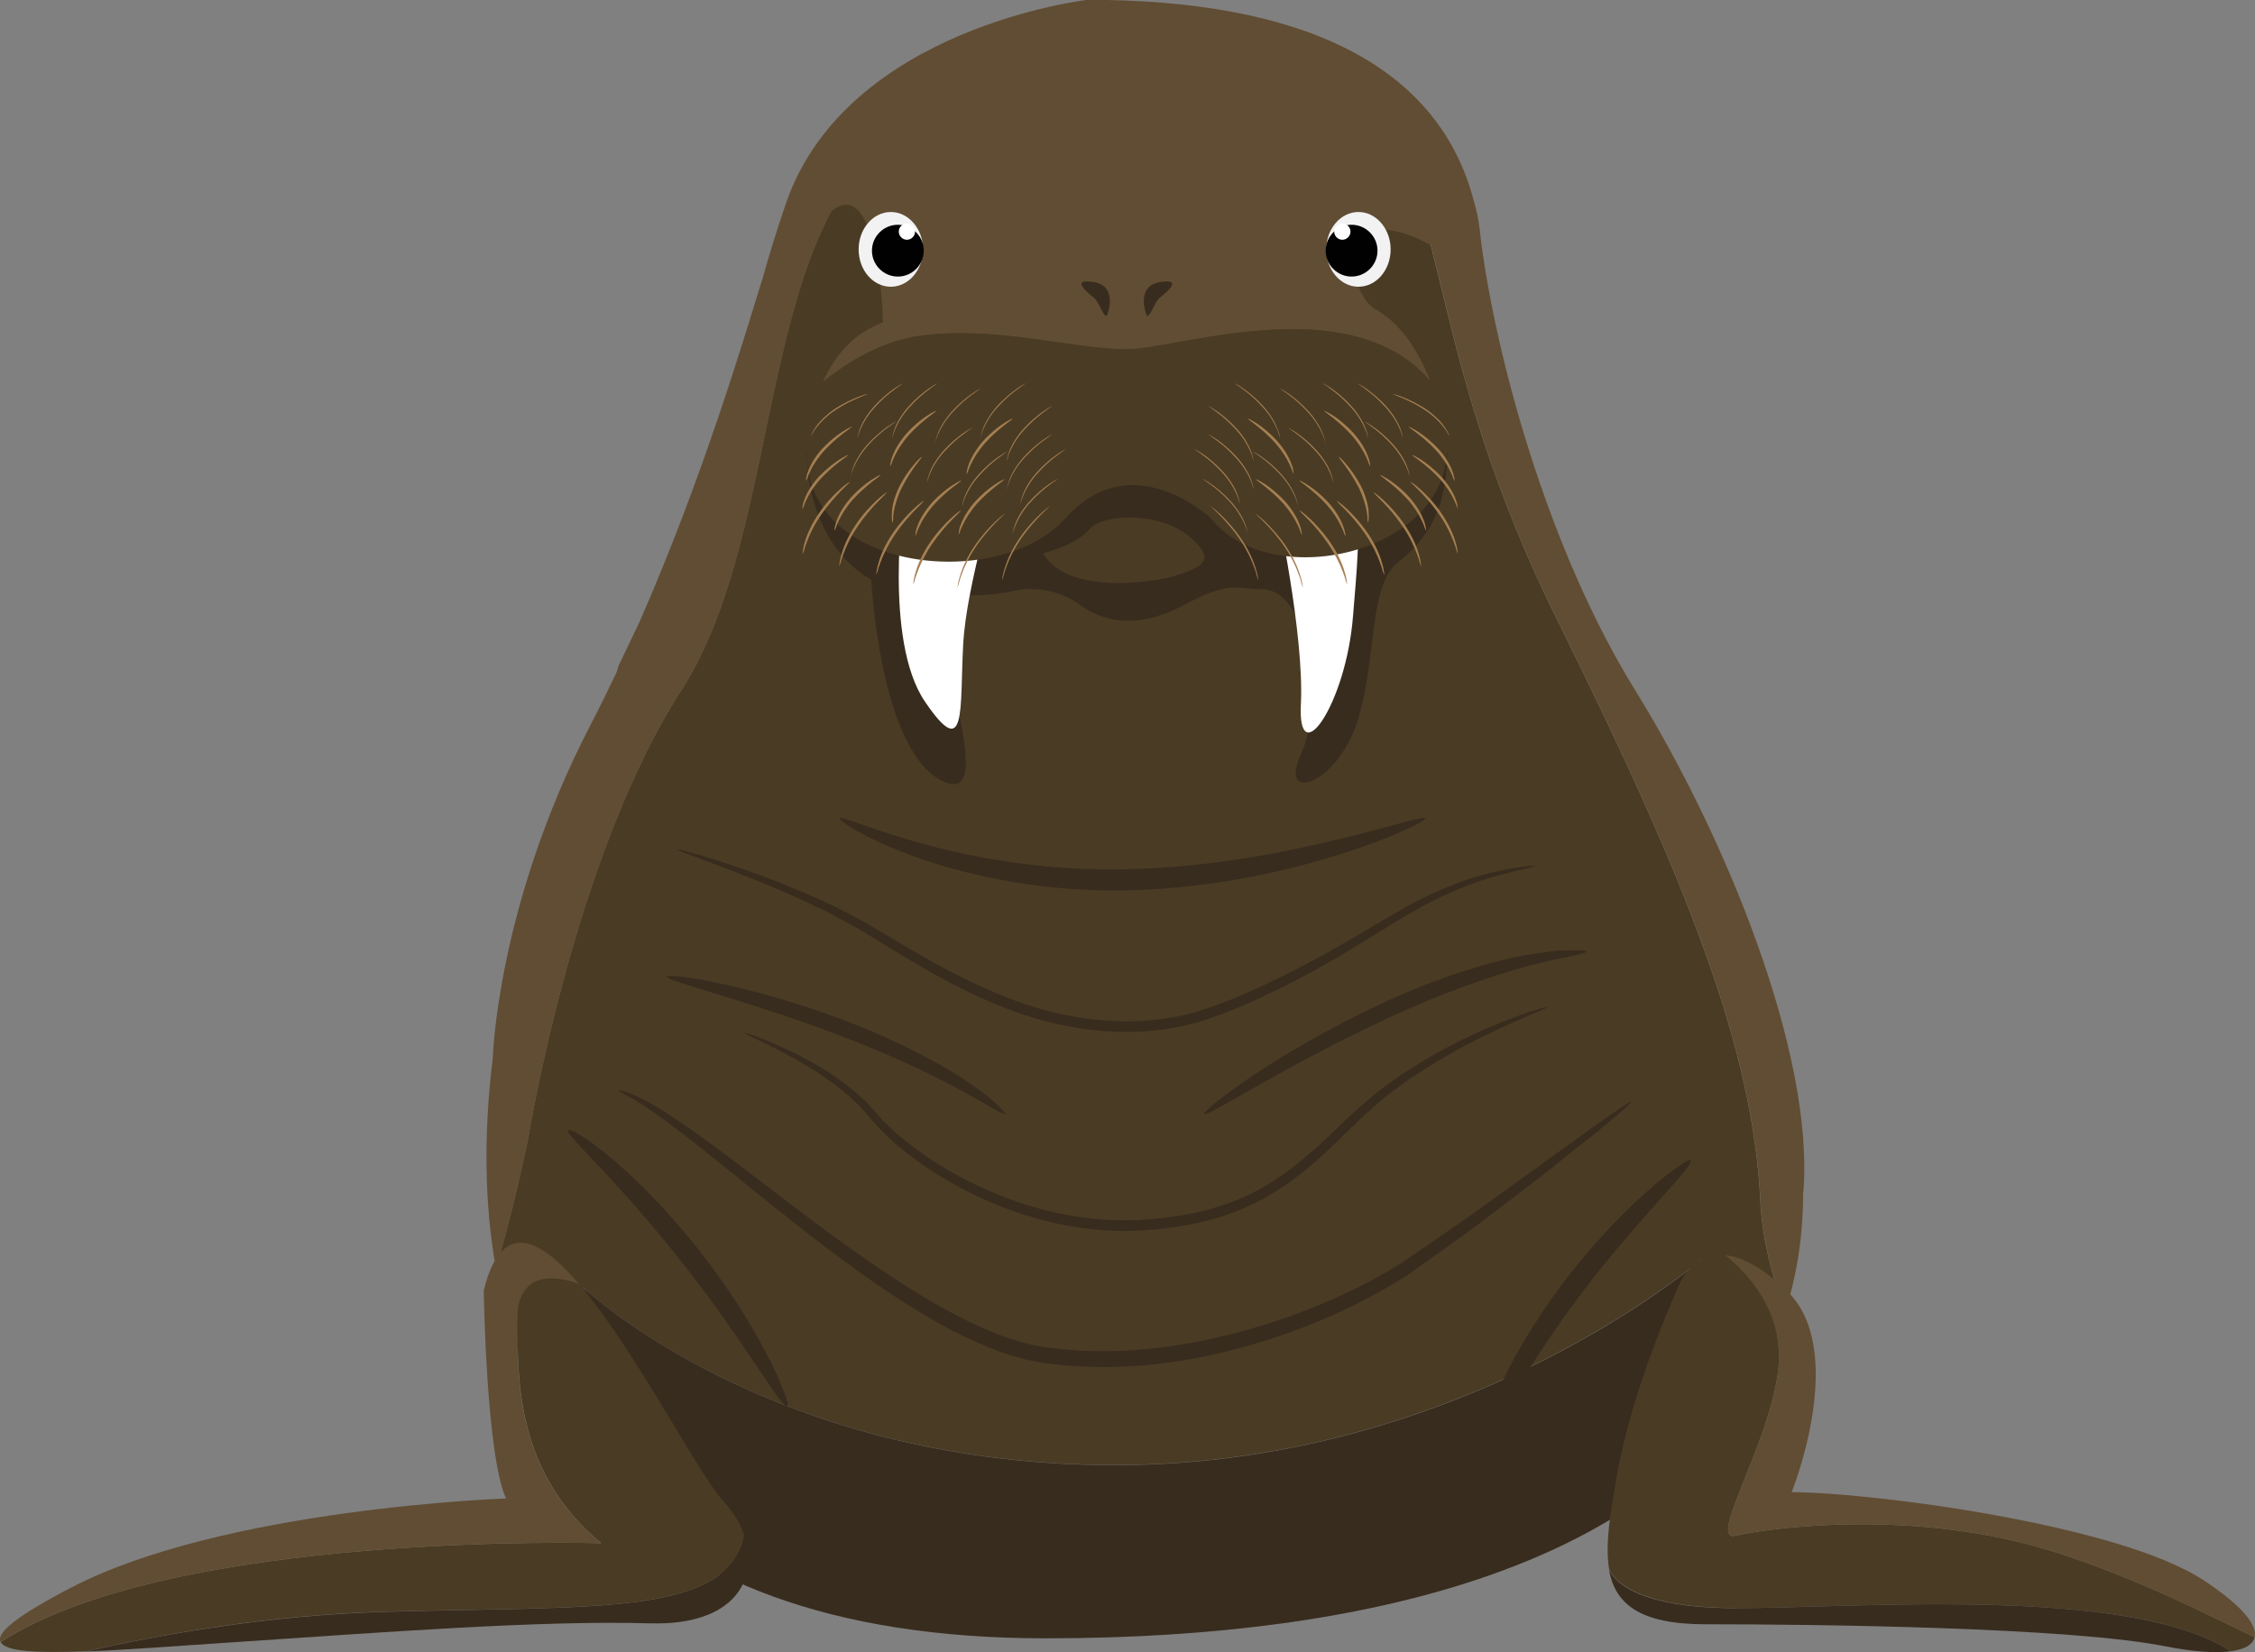 <?xml version="1.0" encoding="UTF-8"?><svg data-name="Layer 2" xmlns="http://www.w3.org/2000/svg" viewBox="0 0 121.86 89.3"><rect x="0" y="0" width="121.86" height="89.3" fill="#808080" stroke="none"/><defs/><g data-name="100"><g><path d="m95.13,64.97c-.39-8.28-3.95-17.31-10.96-31.42-7.01-14.11-5.98-22.77-9.74-26.9-3.77-4.14-16.18-4.52-24.98,0-8.81,4.52-6.81,21.64-12.64,30.67-5.83,9.03-8.28,24.27-8.28,24.27-.6,2.84-1.18,5.14-1.74,6.97.19,1.04.43,2.05.72,3.03.17.56.35,1.12.56,1.66.97,2.55,2.36,4.88,4.22,6.91-.36-4.14-.59-7.66-.74-10.52h0c1.68,1.5,11.53,9.55,28.71,9.55,18.94,0,31.72-11.15,31.72-11.15h0c.62,2.56,1.29,5.5,1.8,8.07.67-.91,1.25-1.86,1.74-2.87.17-.34.32-.69.47-1.04.18-.43.33-.86.47-1.3-.75-1.99-1.24-4.11-1.33-5.93Z" style="stroke-width:0px;fill:#4a3b24"/><path d="m91.99,68.05s-12.78,11.15-31.72,11.15c-17.18,0-27.03-8.06-28.71-9.55.15,2.86.38,6.37.74,10.52,4.72,5.15,12.47,8.39,24.21,8.39,18.34,0,31.34-4.31,37.29-12.43-.51-2.57-1.18-5.51-1.8-8.07h0Z" style="stroke-width:0px;fill:#382c1e"/><path d="m74.19,16.62c-1.02-.71-1.65-3.66-.21-4.1,1.44-.44,3.34.74,3.34.74.54-2.42-2.42-7.74-5.66-9.86-3.24-2.12-18.49-.42-21.13,0-2.63.42-8.28,10.3-5.65,8.06,2.63-2.24,2.84,5.95,2.84,5.95-.2.09-.4.18-.61.29-1.35.66-2.17,1.9-2.64,2.94,1.33-1.07,3.23-2.25,5.4-2.51,4.17-.5,8.05.75,11,.75,2.76,0,12.12-3.38,16.44,1.76-.59-1.53-1.57-3.2-3.13-4.01Z" style="fill:#614d33;stroke-width:0px"/><path d="m97.45,64.47c.62-7.47-4.19-19.25-9.08-27.15-4.79-7.74-7.56-18.17-8.35-24.41-.01-.11-.02-.21-.04-.32,0-.02,0-.05,0-.07-.07-.62-.19-1.18-.34-1.68-1.95-7.41-9.39-10.85-20.87-10.85,0,0-13.05,1.5-16.31,11.04-.52,1.53-.91,2.8-1.22,3.92-.99,3.18-3.2,10.74-6.69,18.69-.35.74-.72,1.51-1.11,2.32h0,0s-.05.14-.11.36c-.46.97-.93,1.93-1.43,2.89-5.06,9.77-5.27,18-5.27,18h0c-.49,3.95-.47,7.79.17,11.35.56-1.84,1.14-4.13,1.74-6.97,0,0,2.45-15.24,8.28-24.27,5.83-9.03,3.84-26.15,12.64-30.67,8.81-4.52,21.22-4.14,24.98,0,3.77,4.14,2.73,12.79,9.74,26.9,7.01,14.11,10.57,23.14,10.96,31.42.09,1.82.58,3.94,1.33,5.93.64-1.98.97-4.11.97-6.39,0-.02,0-.03,0-.05Z" style="fill:#614d33;stroke-width:0px"/><path d="m43.59,24.45s-.14,4.77,3.5,6.9c0,0,.46,9.41,3.93,10.91,3.47,1.51-2.17-10.66.84-10.16s6.98-1.73,9.95-1.73,3.72,1.48,6.36,1.48,3.39,6.19,2.13,8.93c-1.26,2.74,2.04,1.61,3.09-1.9,1.05-3.51.55-7.23,2.18-8.51,1.63-1.28,2.63-2.91,2.63-5.92h-34.6Z" style="stroke-width:0px;fill:#382c1e"/><path d="m77.04,44.23c-.06-.15-1.79.43-4.64,1.12-2.84.69-6.82,1.51-11.26,1.63-4.43.14-8.43-.58-11.23-1.36-2.82-.77-4.47-1.54-4.54-1.4-.08.13,1.47,1.18,4.3,2.17,2.81.99,6.92,1.87,11.5,1.73,4.57-.13,8.62-1.1,11.44-2,2.83-.91,4.48-1.76,4.42-1.9Z" style="stroke-width:0px;fill:#382c1e"/><path d="m48.85,26.82s-1.13,7.77,1.13,11.1c2.26,3.33,1.88.43,2.07-3.07.19-3.5,1.88-7.94,1.32-8.54-.56-.6-4.35-1.02-4.51.51Z" style="stroke-width:0px;fill:#fff"/><path d="m68.98,27.34s1.51,6.96,1.32,10.72c-.19,3.76,2.45.01,2.82-4.79.38-4.8,1.13-10.07-4.14-5.93Z" style="stroke-width:0px;fill:#fff"/><path d="m71.19,25.17c-4.85,0-5.68-1.79-9.87-1.79s-5.12,1.79-10.77,1.79c-3.75,0-5.88-.91-6.89-1.53,0,.04-.01.07-.02.11-.85,7.21,10.31,8.34,13.92,4.28,3.61-4.06,7.89,0,7.89,0,3.35,4.19,13.32,1.75,12.71-4.29-1.07,1.18-3.49,1.42-6.97,1.42Z" style="stroke-width:0px;fill:#4a3b24"/><path d="m54.33,32.03s2.09-.75,4.07.69c1.98,1.44,4.19.73,5.55,0,1.36-.73,2.18-1.03,3.2-.95,1.02.08-.75-1.94-1.6-2.69-.85-.75-3.15-2.38-5.22-1.75-2.07.63-4.15,4.36-6,4.71Z" style="stroke-width:0px;fill:#382c1e"/><path d="m56.38,29.91s1.79-.45,2.49-1.3c.71-.85,3.76-.94,5.32.33,1.55,1.27.89,1.65-.47,2.12-1.36.47-6.12,1.1-7.34-1.15Z" style="stroke-width:0px;fill:#4a3b24"/><g><path d="m75.15,13.48c0,1.12-.78,2.02-1.74,2.02s-1.74-.91-1.74-2.02.78-2.02,1.74-2.02,1.74.91,1.74,2.02Z" style="stroke-width:0px;fill:#f2f2f2"/><path d="m74.44,13.55c0,.77-.63,1.4-1.4,1.4s-1.4-.63-1.4-1.4.63-1.4,1.4-1.4,1.4.63,1.4,1.4Z" style="stroke-width:0px;fill:#010101"/><path d="m72.1,12.52c0-.24.2-.44.44-.44s.44.2.44.44-.2.44-.44.44-.44-.2-.44-.44Z" style="stroke-width:0px;fill:#fff"/></g><g><path d="m46.4,13.48c0,1.12.78,2.02,1.74,2.02s1.74-.91,1.74-2.02-.78-2.02-1.74-2.02-1.74.91-1.74,2.02Z" style="stroke-width:0px;fill:#f2f2f2"/><path d="m47.12,13.55c0,.77.63,1.4,1.4,1.4s1.4-.63,1.4-1.4-.63-1.4-1.4-1.4-1.4.63-1.4,1.4Z" style="stroke-width:0px;fill:#010101"/><path d="m49.45,12.52c0-.24-.2-.44-.44-.44s-.44.2-.44.44.2.44.44.44.44-.2.44-.44Z" style="stroke-width:0px;fill:#fff"/></g><path d="m59.86,16.94s.56-1.47-.75-1.69c-1.32-.22-.33.57,0,.84.33.27.64,1.39.75.84Z" style="stroke-width:0px;fill:#382c1e"/><path d="m61.93,16.94s-.56-1.47.75-1.69c1.32-.22.33.57,0,.84-.33.27-.64,1.39-.75.84Z" style="stroke-width:0px;fill:#382c1e"/><path d="m77.87,22.58s.05.06.08.09c-.02-.03-.05-.06-.08-.09h0Z" style="stroke-width:0px;fill:none"/><path d="m60.89,18.88c-2.95,0-6.83-1.25-11-.75-2.17.26-4.07,1.44-5.4,2.51-.16.35-.28.68-.37.95-.05.2-.08.31-.08.31-.17.55-.3,1.13-.37,1.75.49,1.65,2.48,3.82,6.23,3.82,5.64,0,7.24-4.08,11.43-4.08s5.02,4.33,9.87,4.33c5.57,0,5.9-2.79,6.97-3.96,0-.02,0-.05-.01-.08-.02-.14-.07-.45-.17-.87-.01-.05-.02-.09-.03-.13-.02-.03-.05-.06-.08-.09h0s.05.06.08.09c-.03-.11-.06-.23-.1-.34-.02-.05-.04-.11-.06-.16-.03-.14-.05-.28-.08-.41-.1-.35-.23-.73-.38-1.12-4.32-5.14-13.68-1.76-16.44-1.76Z" style="stroke-width:0px;fill:#4a3b24"/><path d="m40.23,83c-.22-.64-.6-1.27-1.12-1.83-1.4-1.51-4.78-8.21-7.81-11.76,0,0,0,0,0,0,0,0-3.33-1.43-3.33,1.88s-.09,8.3,4.52,12.13c0,0-23.14-.69-32.45,5.34.25.52,1.95.6,4.61.5,4.08-.92,9.92-1.97,16.08-2.14,11.38-.32,18.6.26,19.51-4.12Z" style="stroke-width:0px;fill:#4a3b24"/><path d="m32.48,83.42c-4.61-3.83-4.52-8.82-4.52-12.13s3.33-1.88,3.33-1.88c0,0,0,0,0,0-2.19-2.57-4.2-3.5-5.15.35,0,0,.14,9,1.21,11.24,0,0-15.28.52-23.55,4.84-2.91,1.52-4.01,2.42-3.77,2.92,9.31-6.03,32.45-5.34,32.45-5.34Z" style="fill:#614d33;stroke-width:0px"/><path d="m35.1,87.75c4.61.14,5.93-2.4,5.12-4.74-.91,4.38-8.12,3.79-19.51,4.12-6.15.18-12,1.22-16.08,2.14,2.07-.08,4.72-.28,7.71-.48,8.56-.57,16.88-1.21,22.76-1.04Z" style="stroke-width:0px;fill:#382c1e"/><path d="m93.79,86.93c6.33,0,21.32-1.25,26.76,2.33.75-.1,1.2-.36,1.29-.76-2.47-1.17-6.16-3.11-10.62-4.55-7.81-2.53-15.9-1.3-17.43-.94-1.53.36,1.74-4.77,2.29-8.8.55-4.03-2.82-6.27-2.82-6.37-1.32-.14-2.13.74-2.5,1.57,0,0-2.49,5.36-3.36,10.21-.36,2.04-.67,3.8-.45,5.16,0,.03.56,2.14,6.85,2.14Z" style="stroke-width:0px;fill:#4a3b24"/><path d="m96.08,74.21c-.55,4.03-3.82,9.15-2.29,8.8,1.54-.36,9.62-1.59,17.43.94,4.46,1.45,8.15,3.38,10.62,4.55.15-.67-.69-1.72-2.76-3.08-4.66-3.06-18.12-4.76-22.26-4.76,0,0,3.1-7.66-.26-10.89-1.34-1.29-2.44-1.82-3.31-1.92,0,.09,3.37,2.34,2.82,6.37Z" style="fill:#614d33;stroke-width:0px"/><path d="m92.17,87.8c6.21,0,19.67.17,24.84,1.19,1.51.3,2.71.38,3.54.27-5.44-3.58-20.43-2.33-26.76-2.33s-6.84-2.11-6.85-2.14c.31,1.89,1.63,3.01,5.23,3.01Z" style="stroke-width:0px;fill:#382c1e"/><path d="m82.97,46.79s-.18,0-.51.04c-.33.04-.82.11-1.45.25-.32.06-.66.15-1.03.26-.38.09-.78.24-1.21.39-.86.32-1.81.75-2.81,1.31-1,.55-2.06,1.21-3.22,1.88-1.15.67-2.41,1.35-3.75,2-1.34.66-2.79,1.3-4.32,1.77-1.54.45-3.22.59-4.92.48-1.7-.12-3.34-.52-4.86-1.07-1.52-.56-2.93-1.25-4.24-1.96-1.31-.72-2.52-1.47-3.69-2.15-.29-.17-.58-.33-.87-.48-.29-.15-.57-.3-.85-.44-.56-.29-1.11-.51-1.63-.75-2.1-.9-3.85-1.49-5.07-1.88-.61-.19-1.08-.33-1.41-.41-.32-.09-.5-.12-.51-.1-.01.04.65.27,1.84.72,1.19.45,2.91,1.1,4.97,2.04.51.25,1.05.48,1.6.78.27.15.55.3.83.45.28.15.57.31.85.48,1.14.69,2.35,1.46,3.67,2.2,1.32.74,2.75,1.45,4.31,2.03,1.56.57,3.25.98,5.01,1.11,1.76.12,3.51-.03,5.12-.51,1.6-.5,3.05-1.16,4.4-1.83,1.36-.67,2.61-1.37,3.76-2.07,1.15-.69,2.2-1.37,3.18-1.94.98-.57,1.89-1.02,2.72-1.36.42-.16.81-.32,1.18-.43.36-.12.7-.23,1.01-.3.61-.17,1.09-.28,1.42-.35.33-.08.5-.13.49-.15Z" style="stroke-width:0px;fill:#382c1e"/><path d="m54.33,60.21s-.16-.25-.54-.59c-.19-.17-.43-.37-.71-.59-.3-.21-.63-.44-1.01-.7-1.52-1-3.76-2.15-6.34-3.14-5.18-1.96-9.63-2.62-9.67-2.39-.05.23,4.27,1.26,9.37,3.19,2.54.97,4.77,2.01,6.33,2.86.39.22.74.41,1.06.58.31.18.57.33.78.46.44.25.7.36.73.32Z" style="stroke-width:0px;fill:#382c1e"/><path d="m85.73,51.43c0-.06-.32-.08-.9-.06-.29.01-.65,0-1.06.06-.41.06-.87.13-1.38.21-2.04.38-4.79,1.24-7.65,2.57-2.86,1.33-5.32,2.78-7.03,3.93-1.71,1.15-2.69,1.97-2.62,2.07.14.2,4.37-2.61,10.01-5.22,2.82-1.31,5.47-2.23,7.43-2.76.49-.12.94-.23,1.33-.33.39-.1.74-.14,1.02-.2.56-.12.87-.21.86-.27Z" style="stroke-width:0px;fill:#382c1e"/><path d="m83.6,54.44s-.18.02-.5.12c-.16.05-.36.11-.59.18-.23.08-.49.18-.79.29-1.18.45-2.88,1.16-4.83,2.33-.24.15-.49.3-.74.46-.13.08-.25.16-.38.24-.12.09-.25.18-.38.27-.25.18-.51.37-.77.56-.26.19-.5.42-.76.63-1.04.86-2,1.9-3.12,2.86-.56.48-1.15.95-1.79,1.37-.64.42-1.33.8-2.06,1.09-1.46.62-3.1.94-4.79,1.07-3.38.29-6.62-.56-9.27-1.82-1.33-.63-2.53-1.37-3.57-2.16-.26-.2-.51-.4-.75-.61-.24-.2-.46-.42-.68-.63-.22-.21-.4-.44-.6-.66-.2-.23-.4-.45-.61-.64-.84-.79-1.71-1.36-2.48-1.82-.78-.45-1.48-.79-2.06-1.05-.58-.26-1.04-.44-1.35-.55-.32-.11-.49-.15-.49-.13-.01.04.63.31,1.75.88.56.29,1.24.65,1.99,1.13.75.48,1.58,1.06,2.37,1.84.2.19.38.41.57.62.19.22.39.47.61.69.22.22.44.46.69.67.24.22.49.43.76.64,1.06.83,2.28,1.6,3.63,2.26,1.36.66,2.86,1.21,4.47,1.56,1.61.36,3.33.5,5.07.35,1.73-.14,3.44-.47,4.96-1.13.77-.31,1.49-.71,2.15-1.15.67-.44,1.27-.93,1.84-1.42,1.14-.99,2.09-2.05,3.09-2.9.25-.21.48-.44.73-.63.25-.19.5-.38.75-.56.12-.09.24-.18.36-.27.13-.08.25-.16.37-.24.25-.16.49-.32.72-.47,1.9-1.19,3.56-1.95,4.7-2.47.29-.13.55-.24.77-.34.23-.09.41-.17.57-.23.31-.13.46-.21.46-.22Z" style="stroke-width:0px;fill:#382c1e"/><path d="m42.54,76.01c.07-.04,0-.31-.17-.77-.18-.46-.44-1.12-.86-1.89-.79-1.56-2.06-3.64-3.71-5.74-1.66-2.1-3.36-3.83-4.71-4.96-1.34-1.13-2.3-1.68-2.39-1.55-.09.13.67.88,1.84,2.13,1.18,1.25,2.75,3.02,4.37,5.08,3.25,4.1,5.32,7.85,5.63,7.69Z" style="stroke-width:0px;fill:#382c1e"/><path d="m91.37,62.72c-.05-.06-.3.07-.7.35-.4.29-.98.71-1.63,1.31-1.33,1.16-3.03,2.93-4.66,5.08-1.61,2.17-2.83,4.31-3.52,5.94-.71,1.63-.93,2.72-.77,2.77.15.05.62-.91,1.49-2.41.86-1.5,2.14-3.51,3.71-5.62,3.16-4.22,6.32-7.16,6.08-7.43Z" style="stroke-width:0px;fill:#382c1e"/><path d="m33.42,58.95c-.02.06.8.37,2.08,1.3,1.29.91,3.08,2.36,5.29,4.15,1.11.89,2.32,1.87,3.66,2.89,1.34,1.02,2.79,2.08,4.39,3.1,1.6,1.02,3.35,2.02,5.33,2.72.5.17,1.01.32,1.54.44.54.12,1.07.17,1.6.23,1.07.12,2.17.13,3.27.1,2.21-.08,4.34-.46,6.34-.99,2-.53,3.88-1.23,5.61-2.03.86-.41,1.69-.83,2.47-1.29.4-.22.77-.47,1.14-.7.35-.25.7-.5,1.04-.74,1.37-.98,2.65-1.88,3.77-2.76,1.13-.87,2.16-1.64,3.05-2.35.88-.71,1.64-1.32,2.27-1.81,1.23-1,1.89-1.59,1.86-1.64-.04-.05-.77.45-2.06,1.37-1.29.93-3.16,2.27-5.47,3.94-1.14.85-2.43,1.71-3.8,2.66-.34.24-.69.48-1.05.72-.36.22-.72.46-1.11.66-.76.44-1.58.83-2.42,1.22-1.7.76-3.54,1.42-5.5,1.93-1.96.5-4.03.87-6.16.95-1.07.03-2.12.02-3.15-.09-.51-.06-1.03-.1-1.51-.21-.49-.1-.97-.24-1.44-.4-1.88-.66-3.6-1.62-5.18-2.6-3.16-1.99-5.83-4.08-8.09-5.8-2.26-1.73-4.11-3.11-5.48-3.95-.68-.42-1.24-.71-1.64-.86-.39-.16-.62-.19-.63-.17Z" style="stroke-width:0px;fill:#382c1e"/><path d="m54.16,31.35s.02-.06.06-.18c.03-.12.07-.29.15-.49.14-.41.4-.96.77-1.51.37-.55.78-1,1.08-1.31.15-.15.28-.28.37-.36.09-.08.14-.13.14-.13,0,0-.06.03-.16.11-.1.08-.23.19-.39.34-.32.31-.73.75-1.11,1.31-.38.56-.63,1.12-.76,1.54-.07.21-.11.38-.13.5-.02.12-.03.19-.03.19Z" style="stroke-width:0px;fill:#a57f51"/><path d="m51.75,31.74s.02-.06.06-.18c.03-.12.07-.29.15-.49.14-.41.4-.96.77-1.51.37-.55.78-1,1.08-1.31.15-.15.28-.28.37-.36.09-.08.14-.13.14-.13,0,0-.06.03-.16.11-.1.08-.23.19-.39.34-.32.31-.73.75-1.11,1.31-.38.56-.63,1.12-.76,1.54-.07.21-.11.38-.13.5-.02.12-.03.19-.03.19Z" style="stroke-width:0px;fill:#a57f51"/><path d="m49.35,31.59s.03-.06.07-.18c.03-.12.08-.29.16-.49.15-.41.41-.95.78-1.5.37-.55.77-1,1.07-1.31.3-.31.5-.49.49-.51-.01-.02-.24.14-.56.44-.32.3-.74.75-1.12,1.31-.38.56-.63,1.12-.75,1.55-.07.21-.1.39-.12.51-.02.12-.02.19-.02.19Z" style="stroke-width:0px;fill:#a57f51"/><path d="m47.35,31.07s.03-.06.07-.18c.03-.12.08-.29.16-.49.15-.41.41-.95.78-1.5.37-.55.77-1,1.07-1.31.3-.31.5-.49.49-.51-.01-.02-.24.14-.56.44-.32.3-.74.75-1.12,1.31-.38.56-.63,1.12-.75,1.55-.07.21-.1.39-.12.51-.02.12-.02.19-.02.19Z" style="stroke-width:0px;fill:#a57f51"/><path d="m45.35,30.61s.03-.06.07-.18c.03-.12.08-.29.16-.49.15-.41.4-.95.78-1.5.37-.55.77-1,1.07-1.31.3-.31.5-.49.49-.51-.01-.02-.24.14-.56.44-.32.3-.75.75-1.12,1.31-.38.56-.63,1.12-.75,1.55-.07.21-.1.39-.12.51-.02.12-.02.19-.02.19Z" style="stroke-width:0px;fill:#a57f51"/><path d="m43.38,29.94s.03-.06.07-.18c.03-.12.08-.28.16-.48.14-.4.4-.93.77-1.46.37-.54.77-.97,1.06-1.28.3-.3.5-.48.49-.49-.01-.02-.24.13-.56.42-.32.29-.74.72-1.11,1.27-.38.55-.63,1.1-.75,1.51-.07.21-.1.38-.12.5-.02.12-.02.19-.01.19Z" style="stroke-width:0px;fill:#a57f51"/><path d="m54.72,28.86s.02-.05.05-.15c.01-.05.03-.11.05-.17.03-.07.06-.14.09-.22.14-.33.4-.76.77-1.17.37-.41.75-.73,1.04-.94.14-.11.26-.19.34-.25.08-.06.13-.09.13-.09,0,0-.05.02-.14.07-.09.05-.21.13-.36.23-.3.21-.69.53-1.06.94-.37.41-.63.85-.76,1.19-.03.09-.06.16-.08.23-.02.07-.03.13-.04.18-.02.1-.03.15-.03.15Z" style="stroke-width:0px;fill:#a57f51"/><path d="m51.8,28.91s.03-.05.07-.15c.02-.05.03-.11.06-.17.03-.06.06-.14.1-.22.15-.32.41-.74.77-1.15.74-.81,1.51-1.28,1.48-1.31,0-.02-.21.08-.52.28-.3.2-.7.52-1.07.93-.37.42-.63.86-.76,1.21-.03.09-.06.17-.08.23-.01.07-.03.13-.03.18-.02.1-.02.16-.01.16Z" style="stroke-width:0px;fill:#a57f51"/><path d="m49.46,28.98s.03-.05.07-.15c.02-.05.03-.11.06-.17.03-.07.06-.14.1-.22.15-.32.41-.74.77-1.15.73-.81,1.51-1.28,1.48-1.31,0-.02-.21.08-.52.28-.3.2-.7.52-1.07.93-.37.42-.63.86-.76,1.21-.03.09-.06.17-.08.23-.01.07-.03.13-.03.18-.02.1-.02.16-.01.16Z" style="stroke-width:0px;fill:#a57f51"/><path d="m48.24,28.24s.02-.06.03-.16c0-.05,0-.11,0-.18.01-.07.02-.15.03-.24.06-.35.2-.83.44-1.31.49-.97,1.11-1.63,1.08-1.66-.01-.01-.19.13-.42.41-.24.28-.54.69-.79,1.18-.25.5-.38,1-.41,1.36,0,.09,0,.17-.01.25,0,.07.01.14.01.19,0,.1.02.16.03.16Z" style="stroke-width:0px;fill:#a57f51"/><path d="m45.1,28.68s.03-.05.07-.15c.02-.05.04-.11.06-.17.03-.07.06-.14.1-.22.15-.33.41-.75.77-1.15.74-.81,1.51-1.28,1.48-1.31-.01-.02-.21.08-.52.28-.3.2-.7.52-1.07.93-.37.42-.63.86-.76,1.21-.03.09-.06.17-.08.23-.01.07-.03.13-.04.18-.02.1-.02.16-.01.16Z" style="stroke-width:0px;fill:#a57f51"/><path d="m43.36,27.52s.03-.05.07-.14c.02-.05.04-.1.06-.17.03-.06.06-.14.1-.22.15-.32.41-.73.77-1.12.73-.79,1.5-1.24,1.47-1.27,0-.02-.21.08-.51.27-.3.2-.69.5-1.07.9-.37.4-.63.84-.76,1.18-.03.09-.06.16-.08.23-.01.07-.03.13-.04.18-.02.1-.02.15-.01.16Z" style="stroke-width:0px;fill:#a57f51"/><path d="m55.14,27.26s.02-.05.05-.15c.01-.05.03-.11.05-.18.03-.07.06-.14.09-.22.14-.33.4-.76.77-1.16.37-.41.75-.73,1.04-.94.14-.11.26-.19.34-.25.08-.06.13-.09.13-.09,0,0-.05.02-.14.07-.09.05-.21.13-.36.23-.3.21-.69.53-1.06.94-.37.41-.63.85-.76,1.19-.03.09-.06.16-.08.23-.02.07-.03.13-.04.18-.02.1-.03.15-.02.15Z" style="stroke-width:0px;fill:#a57f51"/><path d="m51.99,27.38s.02-.05.05-.15c.02-.05.03-.11.05-.18.03-.07.06-.14.09-.22.14-.33.4-.76.77-1.16.37-.41.75-.73,1.04-.94.14-.11.26-.19.34-.25.08-.06.13-.09.13-.09,0,0-.05.02-.14.07-.09.05-.21.13-.36.23-.3.21-.69.53-1.06.94-.37.41-.63.85-.76,1.19-.03.09-.06.16-.08.23-.02.07-.03.13-.04.18-.02.1-.03.15-.03.15Z" style="stroke-width:0px;fill:#a57f51"/><path d="m43.56,25.99s.03-.05.07-.14c.02-.05.04-.1.06-.17.03-.06.06-.14.1-.22.15-.32.41-.73.77-1.12.73-.79,1.5-1.24,1.47-1.27,0-.02-.21.08-.51.27s-.69.5-1.07.9c-.37.4-.63.84-.76,1.18-.03.09-.06.16-.08.23-.01.07-.02.13-.04.18-.02.1-.02.15-.01.16Z" style="stroke-width:0px;fill:#a57f51"/><path d="m54.4,26.46s.02-.05.05-.15c.02-.05.03-.11.05-.18.03-.07.06-.14.09-.22.14-.33.4-.76.77-1.16.37-.41.75-.73,1.04-.94.15-.11.26-.19.35-.25.08-.06.13-.09.13-.09,0,0-.05.02-.14.07-.09.05-.21.13-.36.23-.3.21-.69.53-1.06.94-.37.41-.63.85-.76,1.19-.03.09-.06.16-.08.23-.02.07-.03.13-.04.18-.02.1-.03.15-.03.16Z" style="stroke-width:0px;fill:#a57f51"/><path d="m52.24,25.63s.03-.05.07-.15c.02-.05.04-.11.06-.17.03-.07.06-.14.1-.22.15-.32.41-.74.77-1.15.73-.81,1.51-1.28,1.48-1.31,0-.02-.21.08-.52.28-.3.2-.7.52-1.07.93-.37.42-.63.86-.76,1.21-.03.09-.06.17-.08.23-.01.07-.03.13-.04.18-.02.1-.02.16-.01.16Z" style="stroke-width:0px;fill:#a57f51"/><path d="m50.09,26.1s.02-.05.05-.15c.01-.05.03-.11.05-.18.03-.07.06-.14.09-.22.14-.33.4-.76.77-1.16.37-.41.75-.73,1.04-.94.14-.11.26-.19.34-.25.08-.06.13-.09.13-.09,0,0-.05.02-.14.07-.09.05-.21.13-.36.23-.3.21-.69.53-1.06.94-.37.41-.63.85-.76,1.19-.03.09-.06.16-.08.23-.02.07-.03.13-.04.18-.02.1-.03.15-.03.16Z" style="stroke-width:0px;fill:#a57f51"/><path d="m48.11,25.2s.03-.05.07-.14c.02-.05.04-.11.06-.17.03-.06.06-.14.1-.22.15-.32.41-.74.77-1.15.73-.81,1.51-1.28,1.48-1.31,0-.02-.21.08-.52.28-.3.2-.7.52-1.07.93-.37.42-.63.86-.76,1.21-.03.09-.06.17-.08.23-.01.07-.03.13-.04.18-.02.1-.02.16-.01.16Z" style="stroke-width:0px;fill:#a57f51"/><path d="m45.97,25.76s.02-.05.05-.15c.02-.05.03-.11.05-.17.03-.07.06-.14.09-.22.14-.33.4-.76.77-1.17.37-.41.75-.73,1.04-.94.15-.11.26-.19.35-.25.08-.06.13-.09.13-.09,0,0-.05.02-.14.07-.09.05-.21.13-.36.23-.3.21-.69.53-1.06.94-.37.41-.63.85-.76,1.19-.03.09-.06.16-.08.23-.02.07-.03.13-.04.18-.02.1-.03.15-.03.16Z" style="stroke-width:0px;fill:#a57f51"/><path d="m54.4,24.93s.02-.05.05-.15c.02-.05.03-.11.05-.18.03-.07.06-.14.09-.22.14-.33.4-.76.77-1.16.37-.41.75-.73,1.04-.94.15-.11.26-.19.34-.25.08-.06.13-.09.13-.09,0,0-.05.02-.14.07-.09.05-.21.13-.36.23-.3.21-.69.53-1.06.94-.37.41-.63.85-.76,1.19-.03.09-.06.16-.08.23-.02.07-.03.13-.04.18-.02.1-.03.15-.03.16Z" style="stroke-width:0px;fill:#a57f51"/><path d="m52.97,23.7s.02-.05.05-.15c.02-.05.03-.11.05-.18.03-.07.06-.14.09-.22.14-.33.4-.76.77-1.16.37-.41.75-.73,1.04-.94.15-.11.26-.19.35-.25.08-.06.13-.09.13-.09,0,0-.05.02-.14.07-.09.05-.21.13-.36.23-.29.21-.69.53-1.06.94-.37.41-.63.85-.76,1.19-.03.09-.06.16-.08.23-.02.07-.03.13-.04.18-.02.1-.03.15-.03.16Z" style="stroke-width:0px;fill:#a57f51"/><path d="m50.52,23.98s.02-.05.05-.15c.01-.05.03-.11.05-.17.03-.07.06-.14.09-.22.14-.33.4-.76.77-1.16.37-.41.75-.73,1.04-.94.15-.11.26-.19.35-.25.08-.06.13-.09.13-.09,0,0-.05.02-.14.07-.09.05-.21.13-.36.23-.3.21-.69.53-1.06.94-.37.41-.63.85-.76,1.19-.03.09-.06.16-.08.23-.02.07-.03.13-.04.18-.02.1-.03.15-.03.16Z" style="stroke-width:0px;fill:#a57f51"/><path d="m48.21,23.7s.02-.05.05-.15c.01-.05.03-.11.05-.18.03-.07.06-.14.09-.22.14-.33.4-.76.77-1.16.37-.41.75-.73,1.04-.94.14-.11.26-.19.34-.25.08-.06.13-.09.13-.09,0,0-.05.02-.14.07-.09.05-.21.13-.36.23-.3.21-.69.53-1.06.94-.37.41-.63.85-.76,1.19-.03.09-.06.16-.08.23-.02.07-.03.13-.04.18-.02.1-.03.15-.03.16Z" style="stroke-width:0px;fill:#a57f51"/><path d="m46.33,23.7s.02-.05.05-.15c.01-.05.03-.11.05-.17.03-.07.06-.14.09-.22.14-.33.4-.76.77-1.16.37-.41.75-.73,1.04-.94.14-.11.26-.19.34-.25.08-.06.13-.09.13-.09,0,0-.05.02-.14.07-.09.05-.21.13-.36.23-.3.21-.69.53-1.06.94-.37.41-.63.85-.76,1.19-.03.09-.06.16-.08.23-.02.07-.03.13-.04.18-.02.1-.03.15-.03.16Z" style="stroke-width:0px;fill:#a57f51"/><path d="m43.81,23.58s.03-.04.09-.13c.02-.04.05-.09.09-.16.04-.06.09-.12.14-.19.21-.28.56-.63,1.01-.93.45-.3.89-.51,1.22-.65.16-.07.3-.12.39-.16.09-.04.14-.06.14-.06,0,0-.06,0-.15.03-.1.03-.23.07-.4.14-.33.13-.78.34-1.24.64-.45.31-.8.66-1.01.96-.05.07-.09.14-.13.2-.03.06-.06.12-.08.16-.04.09-.07.14-.06.14Z" style="stroke-width:0px;fill:#a57f51"/><path d="m67.99,31.35s-.02-.06-.06-.18c-.03-.12-.07-.29-.15-.49-.14-.41-.4-.96-.77-1.51-.37-.55-.78-1-1.08-1.31-.15-.15-.28-.28-.37-.36-.09-.08-.14-.13-.14-.13,0,0,.06.03.16.11.1.08.23.19.39.34.31.31.73.75,1.11,1.31.38.56.63,1.12.76,1.54.07.21.11.38.13.5.02.12.03.19.03.19Z" style="stroke-width:0px;fill:#a57f51"/><path d="m70.4,31.74s-.02-.06-.06-.18c-.03-.12-.07-.29-.15-.49-.14-.41-.4-.96-.77-1.51-.37-.55-.78-1-1.08-1.31-.15-.15-.28-.28-.37-.36-.09-.08-.14-.13-.14-.13,0,0,.06.03.16.11.1.08.23.19.39.34.31.31.73.75,1.11,1.31.38.56.63,1.12.76,1.54.07.21.11.38.13.5.02.12.03.19.03.19Z" style="stroke-width:0px;fill:#a57f51"/><path d="m72.8,31.59s-.03-.06-.07-.18c-.03-.12-.08-.29-.16-.49-.15-.41-.41-.95-.78-1.5-.37-.55-.77-1-1.07-1.31-.3-.31-.5-.49-.49-.51.01-.02.24.14.56.44.32.3.74.75,1.12,1.31.38.56.63,1.12.75,1.55.07.21.1.39.12.51.02.12.02.19.02.19Z" style="stroke-width:0px;fill:#a57f51"/><path d="m74.8,31.07s-.03-.06-.07-.18c-.03-.12-.08-.29-.16-.49-.15-.41-.4-.95-.77-1.5-.37-.55-.77-1-1.07-1.31-.3-.31-.5-.49-.49-.51.01-.02.24.14.56.44.32.3.74.75,1.12,1.31.38.56.63,1.12.75,1.55.07.21.1.39.12.51.02.12.02.19.01.19Z" style="stroke-width:0px;fill:#a57f51"/><path d="m76.8,30.61s-.03-.06-.07-.18c-.03-.12-.08-.29-.16-.49-.15-.41-.4-.95-.78-1.5-.37-.55-.77-1-1.07-1.31-.3-.31-.5-.49-.49-.51.01-.02.24.14.56.44.32.3.74.75,1.12,1.31.38.56.63,1.12.75,1.55.07.21.1.39.12.51.02.12.02.19.02.19Z" style="stroke-width:0px;fill:#a57f51"/><path d="m78.78,29.94s-.03-.06-.07-.18c-.03-.12-.08-.28-.16-.48-.15-.4-.4-.93-.77-1.46-.37-.54-.77-.97-1.07-1.28-.3-.3-.5-.48-.49-.49.01-.02.24.13.56.42.32.29.74.72,1.11,1.27.38.55.63,1.1.75,1.51.07.21.1.38.12.5.02.12.02.19.01.19Z" style="stroke-width:0px;fill:#a57f51"/><path d="m67.44,28.86s-.02-.05-.05-.15c-.01-.05-.03-.11-.05-.17-.03-.07-.06-.14-.09-.22-.14-.33-.4-.76-.77-1.17-.37-.41-.75-.73-1.04-.94-.15-.11-.26-.19-.35-.25-.08-.06-.13-.09-.13-.09,0,0,.05.02.14.07.09.05.21.13.36.23.3.21.69.53,1.06.94.37.41.63.85.76,1.19.03.09.06.16.08.23.02.07.03.13.04.18.02.1.03.15.03.15Z" style="stroke-width:0px;fill:#a57f51"/><path d="m70.35,28.91s-.03-.05-.07-.15c-.02-.05-.03-.11-.06-.17-.03-.06-.06-.14-.1-.22-.15-.32-.41-.74-.77-1.15-.74-.81-1.51-1.28-1.48-1.31,0-.02.21.08.52.28.3.2.7.52,1.07.93.37.42.63.86.76,1.21.03.09.05.17.08.23.01.07.02.13.04.18.02.1.02.16.01.16Z" style="stroke-width:0px;fill:#a57f51"/><path d="m72.7,28.98s-.03-.05-.07-.15c-.02-.05-.03-.11-.06-.17-.03-.07-.06-.14-.1-.22-.15-.32-.41-.74-.77-1.15-.73-.81-1.51-1.28-1.48-1.31,0-.02.21.08.52.28.3.2.7.52,1.07.93.37.42.63.86.76,1.21.03.09.06.17.08.23.01.07.03.13.04.18.02.1.02.16.01.16Z" style="stroke-width:0px;fill:#a57f51"/><path d="m73.92,28.24s-.02-.06-.02-.16c0-.05,0-.11-.01-.18-.01-.07-.02-.15-.03-.24-.06-.35-.2-.83-.44-1.31-.5-.97-1.11-1.63-1.08-1.66.01-.01.19.13.42.41.24.28.53.69.79,1.18.25.5.38,1,.41,1.36,0,.09,0,.17.01.25,0,.07-.01.14-.01.19-.01.1-.02.16-.03.16Z" style="stroke-width:0px;fill:#a57f51"/><path d="m77.06,28.68s-.03-.05-.07-.15c-.02-.05-.04-.11-.06-.17-.03-.07-.06-.14-.1-.22-.15-.33-.41-.75-.77-1.15-.74-.81-1.51-1.28-1.48-1.31,0-.02.21.08.52.28.3.2.7.52,1.07.93.37.42.63.86.76,1.21.03.09.06.17.08.23.01.07.02.13.04.18.02.1.02.16.01.16Z" style="stroke-width:0px;fill:#a57f51"/><path d="m78.79,27.52s-.03-.05-.07-.14c-.02-.05-.03-.1-.06-.17-.03-.06-.06-.14-.1-.22-.15-.32-.41-.73-.77-1.12-.73-.79-1.5-1.24-1.47-1.27,0-.02.21.08.51.27.3.2.69.5,1.06.9.37.4.63.84.76,1.18.03.09.06.16.08.23.01.07.03.13.03.18.02.1.02.15.01.16Z" style="stroke-width:0px;fill:#a57f51"/><path d="m67.01,27.26s-.02-.05-.05-.15c-.02-.05-.03-.11-.05-.18-.03-.07-.06-.14-.09-.22-.14-.33-.4-.76-.77-1.16-.37-.41-.75-.73-1.04-.94-.15-.11-.26-.19-.34-.25-.08-.06-.13-.09-.13-.09,0,0,.05.02.14.07.09.05.21.13.36.23.3.21.69.53,1.06.94.37.41.63.85.76,1.19.03.09.06.16.08.23.02.07.03.13.04.18.02.1.03.15.03.15Z" style="stroke-width:0px;fill:#a57f51"/><path d="m70.16,27.38s-.02-.05-.05-.15c-.02-.05-.03-.11-.05-.18-.03-.07-.06-.14-.09-.22-.14-.33-.4-.76-.77-1.16-.37-.41-.75-.73-1.04-.94-.15-.11-.26-.19-.35-.25-.08-.06-.13-.09-.13-.09,0,0,.05.02.14.07.09.05.21.13.36.23.3.21.69.53,1.06.94.37.41.63.85.76,1.19.03.09.06.16.08.23.02.07.03.13.04.18.02.1.03.15.03.15Z" style="stroke-width:0px;fill:#a57f51"/><path d="m78.6,25.99s-.03-.05-.07-.14c-.02-.05-.03-.1-.06-.17-.03-.06-.06-.14-.1-.22-.15-.32-.41-.73-.77-1.12-.73-.79-1.5-1.24-1.47-1.27,0-.02.21.08.51.27.3.2.69.5,1.07.9.37.4.63.84.76,1.18.03.09.06.16.08.23.01.07.02.13.04.18.02.1.02.15.01.16Z" style="stroke-width:0px;fill:#a57f51"/><path d="m67.75,26.46s-.02-.05-.05-.15c-.01-.05-.03-.11-.05-.18-.03-.07-.06-.14-.09-.22-.14-.33-.4-.76-.77-1.16-.37-.41-.75-.73-1.04-.94-.15-.11-.26-.19-.34-.25-.08-.06-.13-.09-.13-.09,0,0,.05.02.14.07.09.05.21.13.36.23.3.21.69.53,1.06.94.37.41.63.85.76,1.19.03.09.06.16.08.23.02.07.03.13.04.18.02.1.03.15.03.16Z" style="stroke-width:0px;fill:#a57f51"/><path d="m69.91,25.63s-.03-.05-.07-.15c-.02-.05-.04-.11-.06-.17-.03-.07-.06-.14-.1-.22-.15-.32-.41-.74-.77-1.15-.73-.81-1.51-1.28-1.48-1.31,0-.02.21.08.52.28.3.2.7.52,1.07.93.37.42.63.86.76,1.21.03.09.06.17.08.23.01.07.02.13.03.18.02.1.02.16.01.16Z" style="stroke-width:0px;fill:#a57f51"/><path d="m72.06,26.1s-.02-.05-.05-.15c-.01-.05-.03-.11-.05-.18-.03-.07-.06-.14-.09-.22-.14-.33-.4-.76-.77-1.16-.37-.41-.75-.73-1.04-.94-.14-.11-.26-.19-.34-.25-.08-.06-.13-.09-.13-.09,0,0,.05.02.14.07.09.05.21.13.36.23.3.21.69.53,1.06.94.37.41.63.85.76,1.19.03.09.06.16.08.23.02.07.03.13.04.18.02.1.03.15.02.16Z" style="stroke-width:0px;fill:#a57f51"/><path d="m74.04,25.2s-.03-.05-.07-.14c-.02-.05-.04-.11-.06-.17-.03-.06-.06-.14-.1-.22-.15-.32-.41-.74-.77-1.15-.74-.81-1.51-1.28-1.48-1.31,0-.02.21.08.52.28.3.2.7.52,1.07.93.37.42.63.86.76,1.21.03.09.06.17.08.23.01.07.03.13.04.18.02.1.02.16.01.16Z" style="stroke-width:0px;fill:#a57f51"/><path d="m76.18,25.76s-.02-.05-.05-.15c-.01-.05-.03-.11-.05-.17-.03-.07-.06-.14-.09-.22-.14-.33-.4-.76-.77-1.17-.37-.41-.75-.73-1.04-.94-.14-.11-.26-.19-.34-.25-.08-.06-.13-.09-.13-.09,0,0,.05.02.14.07.09.05.21.13.36.23.3.21.69.53,1.06.94.37.41.63.85.76,1.19.03.09.06.16.08.23.02.07.03.13.04.18.02.1.03.15.03.16Z" style="stroke-width:0px;fill:#a57f51"/><path d="m67.75,24.93s-.02-.05-.05-.15c-.01-.05-.03-.11-.05-.18-.03-.07-.06-.14-.09-.22-.14-.33-.4-.76-.77-1.16-.37-.41-.75-.73-1.04-.94-.14-.11-.26-.19-.34-.25-.08-.06-.13-.09-.13-.09,0,0,.05.02.14.07.09.05.21.13.36.23.3.21.69.53,1.06.94.37.41.63.85.76,1.19.03.09.06.16.08.23.02.07.03.13.04.18.02.1.03.15.03.16Z" style="stroke-width:0px;fill:#a57f51"/><path d="m69.18,23.7s-.02-.05-.05-.15c-.01-.05-.03-.11-.05-.18-.03-.07-.06-.14-.09-.22-.14-.33-.4-.76-.77-1.16-.37-.41-.75-.73-1.04-.94-.15-.11-.26-.19-.35-.25-.08-.06-.13-.09-.13-.09,0,0,.05.02.14.07.09.05.21.13.36.23.3.21.69.53,1.06.94.37.41.63.85.76,1.19.03.09.06.16.09.23.02.07.03.13.04.18.02.1.03.15.03.16Z" style="stroke-width:0px;fill:#a57f51"/><path d="m71.64,23.98s-.02-.05-.05-.15c-.01-.05-.03-.11-.05-.17-.03-.07-.06-.14-.09-.22-.14-.33-.4-.76-.77-1.16-.37-.41-.75-.73-1.04-.94-.15-.11-.26-.19-.35-.25-.08-.06-.13-.09-.13-.09,0,0,.05.02.14.07.09.05.21.13.36.23.3.21.69.53,1.06.94.37.41.63.85.76,1.19.03.09.06.16.08.23.02.07.03.13.04.18.02.1.03.15.03.16Z" style="stroke-width:0px;fill:#a57f51"/><path d="m73.94,23.7s-.02-.05-.05-.15c-.01-.05-.03-.11-.05-.18-.03-.07-.06-.14-.09-.22-.14-.33-.4-.76-.77-1.16-.37-.41-.75-.73-1.04-.94-.14-.11-.26-.19-.34-.25-.08-.06-.13-.09-.13-.09,0,0,.05.02.14.07.09.05.21.13.36.23.3.21.69.53,1.06.94.37.41.63.85.76,1.19.03.09.06.16.08.23.02.07.03.13.04.18.02.1.03.15.03.16Z" style="stroke-width:0px;fill:#a57f51"/><path d="m75.82,23.7s-.02-.05-.05-.15c-.01-.05-.03-.11-.05-.17-.03-.07-.06-.14-.09-.22-.14-.33-.4-.76-.77-1.16-.37-.41-.75-.73-1.04-.94-.14-.11-.26-.19-.34-.25-.08-.06-.13-.09-.13-.09,0,0,.05.02.14.07.09.05.21.13.36.23.29.21.69.53,1.06.94.37.41.63.85.76,1.19.03.09.06.16.08.23.02.07.03.13.04.18.02.1.03.15.03.16Z" style="stroke-width:0px;fill:#a57f51"/><path d="m78.34,23.58s-.03-.04-.09-.13c-.02-.04-.05-.09-.09-.16-.04-.06-.09-.12-.14-.19-.21-.28-.56-.63-1.01-.93-.45-.3-.89-.51-1.22-.65-.16-.07-.3-.12-.39-.16-.09-.04-.14-.06-.14-.06,0,0,.06,0,.15.03.1.03.23.07.4.14.33.13.78.34,1.24.64.45.31.81.66,1.01.96.05.07.09.14.13.2.03.06.06.12.08.16.04.09.07.14.06.14Z" style="stroke-width:0px;fill:#a57f51"/></g></g></svg>